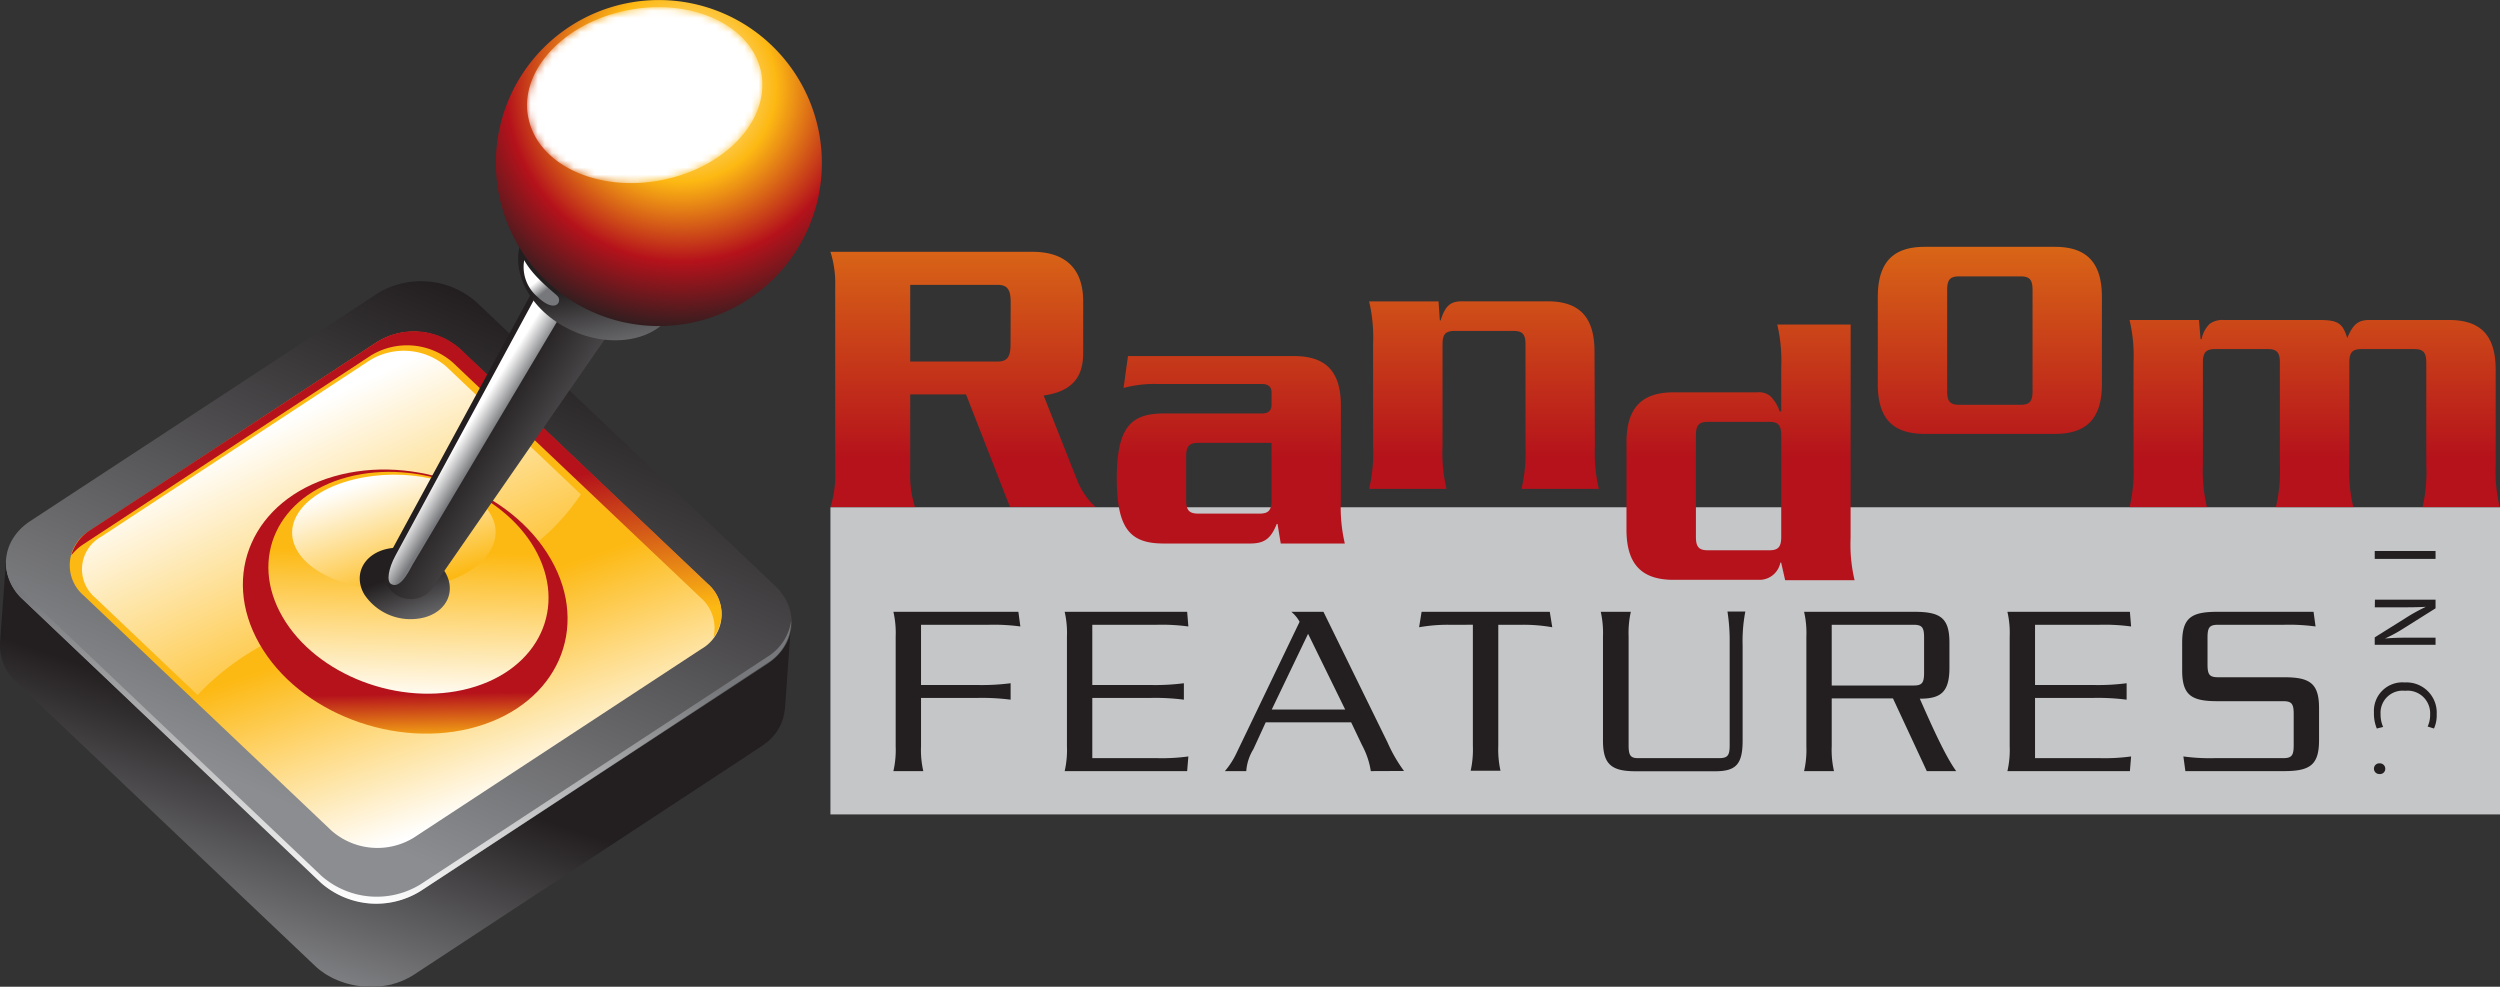 <svg xmlns="http://www.w3.org/2000/svg" xmlns:xlink="http://www.w3.org/1999/xlink" viewBox="0 0 351.05 138.56">
  <rect x="0" y="0" width="351.05" height="138.56" fill="#333333" stroke="none"/>
  <defs>
    <style>
      .a {
        fill: url(#a);
      }

      .b {
        fill: #c5c6c8;
      }

      .c {
        fill: #231f20;
      }

      .d {
        fill: url(#b);
      }

      .e {
        fill: url(#c);
      }

      .f {
        fill: url(#d);
      }

      .g {
        fill: url(#e);
      }

      .h {
        fill: url(#f);
      }

      .i {
        fill: url(#g);
      }

      .j {
        fill: url(#h);
      }

      .k {
        fill: url(#i);
      }

      .l {
        fill: url(#j);
      }

      .m {
        fill: url(#k);
      }

      .n {
        fill: url(#l);
      }

      .o {
        fill: url(#m);
      }

      .p {
        fill: url(#n);
      }

      .q {
        fill: url(#o);
      }

      .r {
        fill: url(#p);
      }

      .s {
        mask: url(#q);
      }

      .t {
        fill: #fff;
      }

      .u {
        fill: url(#r);
      }
    </style>
    <linearGradient id="a" x1="83.47" y1="-27.18" x2="83.47" y2="-10.64" gradientTransform="matrix(0.98, -0.19, 0.19, 0.98, 11.87, 46.43)" gradientUnits="userSpaceOnUse">
      <stop offset="0" stop-color="#fff"/>
      <stop offset="1" stop-color="#231f20"/>
    </linearGradient>
    <linearGradient id="b" x1="233.83" y1="4.82" x2="233.83" y2="64.41" gradientUnits="userSpaceOnUse">
      <stop offset="0" stop-color="#fdb913"/>
      <stop offset="1" stop-color="#b5121b"/>
    </linearGradient>
    <linearGradient id="c" x1="8.51" y1="96.84" x2="26" y2="65.99" gradientTransform="matrix(0.98, -0.19, 0.19, 0.98, 11.87, 46.43)" gradientUnits="userSpaceOnUse">
      <stop offset="0" stop-color="#8b8d90"/>
      <stop offset="1" stop-color="#231f20"/>
    </linearGradient>
    <linearGradient id="d" x1="17.58" y1="72.38" x2="59.93" y2="9.53" xlink:href="#c"/>
    <linearGradient id="e" x1="22.09" y1="86.36" x2="33.93" y2="51.69" gradientTransform="matrix(0.98, -0.19, 0.19, 0.98, 11.87, 46.43)" gradientUnits="userSpaceOnUse">
      <stop offset="0" stop-color="#fff"/>
      <stop offset="1" stop-color="#77787b"/>
    </linearGradient>
    <linearGradient id="f" x1="40.94" y1="77.28" x2="36.77" y2="48.52" gradientTransform="matrix(0.98, -0.19, 0.19, 0.98, 11.87, 46.43)" gradientUnits="userSpaceOnUse">
      <stop offset="0" stop-color="#fff"/>
      <stop offset="1" stop-color="#fdb913"/>
    </linearGradient>
    <linearGradient id="g" x1="35.2" y1="73.43" x2="37.2" y2="20.97" gradientTransform="matrix(0.98, -0.19, 0.19, 0.98, 11.87, 46.43)" gradientUnits="userSpaceOnUse">
      <stop offset="0.38" stop-color="#fdb913"/>
      <stop offset="0.79" stop-color="#b5121b"/>
    </linearGradient>
    <linearGradient id="h" x1="24.28" y1="17.76" x2="34.01" y2="55.57" xlink:href="#f"/>
    <linearGradient id="i" x1="32.52" y1="71.87" x2="35.42" y2="55.35" xlink:href="#g"/>
    <linearGradient id="j" x1="34.41" y1="59.97" x2="38.94" y2="39.24" xlink:href="#f"/>
    <linearGradient id="k" x1="36.29" y1="28" x2="38.54" y2="44.72" xlink:href="#f"/>
    <linearGradient id="l" x1="39.12" y1="52.77" x2="37.32" y2="42.08" xlink:href="#c"/>
    <linearGradient id="m" x1="74.35" y1="35.34" x2="56.79" y2="18.66" xlink:href="#c"/>
    <linearGradient id="n" x1="56.23" y1="17.13" x2="58.76" y2="19.49" xlink:href="#e"/>
    <linearGradient id="o" x1="72.75" y1="20.54" x2="72.53" y2="7.12" xlink:href="#c"/>
    <radialGradient id="p" cx="88.89" cy="-17.72" r="35.15" gradientTransform="matrix(0.98, -0.19, 0.19, 0.98, 11.87, 46.43)" gradientUnits="userSpaceOnUse">
      <stop offset="0.01" stop-color="#fff"/>
      <stop offset="0.38" stop-color="#fdb913"/>
      <stop offset="0.7" stop-color="#b5121b"/>
      <stop offset="1" stop-color="#231f20"/>
    </radialGradient>
    <mask id="q" x="74.02" y="1.01" width="33.03" height="24.7" maskUnits="userSpaceOnUse">
      <path class="a" d="M106.9,10.24c1.25,6.6-5.05,13.34-14.08,15.07s-17.38-2.23-18.64-8.83,5-13.35,14.08-15.07S105.64,3.64,106.9,10.24Z"/>
    </mask>
    <linearGradient id="r" x1="57.4" y1="10.13" x2="58.53" y2="11.63" gradientTransform="matrix(1, -0.03, 0.03, 1, 17.68, 31.03)" xlink:href="#e"/>
  </defs>
  <title>Asset 1</title>
  <g>
    <rect class="b" x="116.61" y="71.23" width="234.44" height="43.13"/>
    <g>
      <g>
        <path class="c" d="M342,78.48h-8.54V77.37H342Z"/>
        <path class="c" d="M333.49,84.21H342v1.21l-4.33,2.72a21.11,21.11,0,0,1-2.77,1.52v0c1.14-.1,2.18-.12,3.5-.12H342v1h-8.54V89.5l4.33-2.71a25.48,25.48,0,0,1,2.85-1.58v0c-1.08.06-2.11.07-3.52.07h-3.65Z"/>
        <path class="c" d="M333.75,102.3a5.54,5.54,0,0,1-.4-2.26,4,4,0,0,1,4.33-4.21,4.24,4.24,0,0,1,4.48,4.47,4.47,4.47,0,0,1-.38,2l-.89-.28a3.93,3.93,0,0,0,.35-1.71A3.17,3.17,0,0,0,337.72,97a3.1,3.1,0,0,0-3.44,3.27,4.31,4.31,0,0,0,.36,1.81Z"/>
        <path class="c" d="M333.35,107.92a.74.74,0,0,1,.8-.73.75.75,0,0,1,.79.76.73.73,0,0,1-.79.74.75.75,0,0,1-.8-.76Z"/>
      </g>
      <g>
        <path class="c" d="M143,85.91l.28,2.06a27.51,27.51,0,0,0-4.37-.24h-9.58v8.46h8a31.45,31.45,0,0,0,4.58-.25v2.31a31.45,31.45,0,0,0-4.58-.25h-8v6.78a13.28,13.28,0,0,0,.32,3.5h-4.2a13.28,13.28,0,0,0,.32-3.5V89.4a13.24,13.24,0,0,0-.32-3.49Z"/>
        <path class="c" d="M166.7,85.91l.17,2.06a27.4,27.4,0,0,0-4.37-.24h-9.12v8.46h8.28a31.45,31.45,0,0,0,4.58-.25v2.31a31.45,31.45,0,0,0-4.58-.25h-8.28v8.46h9.12a27.4,27.4,0,0,0,4.37-.24l-.17,2.06H149.5a13.28,13.28,0,0,0,.32-3.5V89.4a13.24,13.24,0,0,0-.32-3.49Z"/>
        <path class="c" d="M192.49,108.28a11.28,11.28,0,0,0-1.23-3.64l-1.53-3.21h-12L176,105.2a6.81,6.81,0,0,0-1,3.08H172a11.36,11.36,0,0,0,1.57-2.41l8.92-18.56a4.88,4.88,0,0,0-1.16-1.4h4.51l9,18.35a20.93,20.93,0,0,0,2.31,4ZM183.68,89l-5.1,10.63h10.31Z"/>
        <path class="c" d="M203.43,87.73a23.07,23.07,0,0,0-4.16.35l.35-2.17h18l.35,2.17a23.16,23.16,0,0,0-4.16-.35h-3.42v17a13.79,13.79,0,0,0,.31,3.5h-4.19a13.79,13.79,0,0,0,.31-3.5v-17Z"/>
        <path class="c" d="M241.35,106.46c1.25,0,1.53-.35,1.53-1.82v-15a26.51,26.51,0,0,0-.31-3.77h2.51a21.74,21.74,0,0,0-.38,4.75V104c0,3.32-.94,4.3-3.84,4.3H229.67c-3.42,0-4.58-1-4.58-4.3V89.4a13.75,13.75,0,0,0-.31-3.49H229a13.75,13.75,0,0,0-.31,3.49v15.24c0,1.47.28,1.82,1.36,1.82Z"/>
        <path class="c" d="M257.21,98.07v6.71a13.28,13.28,0,0,0,.32,3.5h-4.2a13.28,13.28,0,0,0,.32-3.5V89.4a13.24,13.24,0,0,0-.32-3.49h15.49c3.63,0,4.92.84,4.92,4.33v3.53c0,3.5-1.29,4.34-4.16,4.34,1.54,3.49,3.53,8,5.11,10.17h-4.13l-4.75-10.21Zm0-1.81h11.46c1.23,0,1.51-.35,1.51-1.82V89.55c0-1.47-.28-1.82-1.51-1.82H257.21Z"/>
        <path class="c" d="M299.08,85.91l.17,2.06a27.4,27.4,0,0,0-4.37-.24h-9.12v8.46h8.29a31.27,31.27,0,0,0,4.57-.25v2.31a31.27,31.27,0,0,0-4.57-.25h-8.29v8.46h9.12a27.4,27.4,0,0,0,4.37-.24l-.17,2.06h-17.2a13.28,13.28,0,0,0,.32-3.5V89.4a13.24,13.24,0,0,0-.32-3.49Z"/>
        <path class="c" d="M324.87,85.91l.28,2.06a27.4,27.4,0,0,0-4.37-.24h-9.29c-1.23,0-1.51.35-1.51,1.82v3.74c0,1.46.28,1.81,1.51,1.81h9.22c3.64,0,4.93.84,4.93,4.34v4.5c0,3.5-1.29,4.34-4.93,4.34H306.87l-.28-2.06a27.4,27.4,0,0,0,4.37.24h9.61c1.23,0,1.51-.35,1.51-1.82v-4.37c0-1.46-.28-1.81-1.51-1.81h-9.22c-3.64,0-4.93-.84-4.93-4.33V90.24c0-3.49,1.29-4.33,4.93-4.33Z"/>
      </g>
    </g>
    <path class="d" d="M188.29,57c0-4.87-2.12-7-6.61-7H158.39l-.62,4.48a16.48,16.48,0,0,1,4.71-.56h14.67c.89,0,1.4.33,1.4,1.23v1.68c0,.89-.51,1.23-1.4,1.23H163.43c-4.6,0-6.61,1.9-6.61,9.13s2,9.13,6.61,9.13h12.1c1.95,0,2.91-.62,3.75-2.75h.11l.45,2.75h9a22.23,22.23,0,0,1-.56-5.94Zm-9.74,13.22c0,1.4-.39,1.9-1.68,1.9h-8.63c-1.28,0-1.68-.5-1.68-1.9V64.1c0-1.4.4-1.91,1.68-1.91h10.31Zm-32-14.68c4.26-.62,5.55-2.81,5.55-6V42.3c0-4.7-2.64-6.94-7.12-6.94H116.61a14.49,14.49,0,0,1,.67,4.81V66.38a14.51,14.51,0,0,1-.67,4.82h11.87a14.51,14.51,0,0,1-.67-4.82v-11h7.84l6.16,15.79h12a10.17,10.17,0,0,1-2.58-3.81Zm-4.65-7.17c0,1.79-.5,2.4-1.85,2.4H127.81V40h12.26c1.35,0,1.85.62,1.85,2.41Zm82,1c0-4.87-2.13-7.06-6.61-7.06h-12c-1.62,0-2.35.62-3,2.69h-.11L202,42.32h-9.75a21.81,21.81,0,0,1,.56,5.94V62.71a21.81,21.81,0,0,1-.56,5.94h10.87a21.81,21.81,0,0,1-.56-5.94V48.37c0-1.4.39-1.9,1.68-1.9h8.29c1.29,0,1.68.5,1.68,1.9V62.71a22.23,22.23,0,0,1-.56,5.94h10.86a22.23,22.23,0,0,1-.56-5.94ZM340.18,71.2H351a22.18,22.18,0,0,1-.56-5.94V51.93c0-4.87-2.12-7-6.61-7H332.73c-1.58,0-2.32.59-3.13,2.54-.65-2.1-1.3-2.54-4-2.54H312.18a3,3,0,0,0-1.91.56,4.12,4.12,0,0,0-1.12,2.13H309l-.22-2.69h-9.75a21.72,21.72,0,0,1,.56,5.93V65.26a21.76,21.76,0,0,1-.56,5.94h10.86a22.18,22.18,0,0,1-.56-5.94V50.93c0-1.4.4-1.91,1.69-1.91h7.44c1.29,0,1.68.51,1.68,1.91V65.26a21.76,21.76,0,0,1-.56,5.94h10.87a21.76,21.76,0,0,1-.56-5.94V50.93c0-1.4.39-1.91,1.68-1.91h7.45c1.29,0,1.68.51,1.68,1.91V65.26A21.76,21.76,0,0,1,340.18,71.2ZM288.54,34.66H270.28c-4.48,0-6.6,2.19-6.6,7.06V53.93c0,4.87,2.12,7,6.6,7h18.26c4.48,0,6.61-2.18,6.61-7V41.72C295.15,36.85,293,34.66,288.54,34.66Zm-3.13,20.28c0,1.4-.39,1.9-1.68,1.9H275.1c-1.29,0-1.68-.5-1.68-1.9V40.71c0-1.4.39-1.9,1.68-1.9h8.63c1.29,0,1.68.5,1.68,1.9Zm-25.54-9.37H249.56a21.81,21.81,0,0,1,.56,5.94v6.27h-.22a5.31,5.31,0,0,0-1.29-2.13,2.48,2.48,0,0,0-1.85-.56H235c-4.48,0-6.61,2.19-6.61,7.06V74.36c0,4.87,2.13,7.06,6.61,7.06h12.21A3,3,0,0,0,250,79h.11l.56,2.47h9.75a21.81,21.81,0,0,1-.56-5.94Zm-9.75,29.8c0,1.4-.39,1.9-1.68,1.9h-8.62c-1.29,0-1.68-.5-1.68-1.9V61.14c0-1.4.39-1.9,1.68-1.9h8.62c1.29,0,1.68.5,1.68,1.9Z"/>
    <path class="e" d="M111,88.62a2.13,2.13,0,0,1-.07.27,5.44,5.44,0,0,1-.15.54l-.12.3c-.07.16-.14.33-.22.49s-.11.2-.17.3A3.68,3.68,0,0,1,110,91l-.2.3-.34.41-.24.27-.42.4a3.08,3.08,0,0,1-.27.24,8.57,8.57,0,0,1-.81.61L59,125.16a9,9,0,0,1-.79.46l-.3.15c-.18.08-.35.17-.53.24l-.37.14c-.16.06-.32.13-.49.18l-.4.11-.47.13a14,14,0,0,1-1.44.24l-.25,0a11.23,11.23,0,0,1-1.42,0l-.37,0-.57,0-.41-.06a5,5,0,0,1-.56-.09l-.41-.08-.56-.13-.39-.12c-.18,0-.36-.12-.54-.18s-.26-.09-.39-.15l-.52-.23-.36-.17c-.18-.09-.35-.19-.52-.29l-.32-.18c-.18-.12-.36-.24-.53-.37l-.26-.18a8.42,8.42,0,0,1-.72-.62L3.23,84.18A7.05,7.05,0,0,1,.86,78.56L0,90.25a7,7,0,0,0,2.36,5.62l41.9,39.78c.23.22.48.42.73.62a2.2,2.2,0,0,0,.25.17c.17.13.35.26.54.38l.31.18.53.29.35.17.53.23.38.14.55.19.38.11.57.14.4.08a5.43,5.43,0,0,0,.56.09l.42.06.57,0,.25,0h.11a13.66,13.66,0,0,0,1.43,0l.24,0a11.37,11.37,0,0,0,1.44-.23h0c.15,0,.3-.08.44-.12l.41-.11.49-.18.37-.14.53-.25.29-.14c.27-.14.54-.3.79-.46l48.69-32a8.5,8.5,0,0,0,.81-.6l.06,0,.19-.18a5.6,5.6,0,0,0,.43-.41l.24-.26c.12-.15.24-.28.35-.43a.94.94,0,0,1,.09-.12s.07-.11.11-.17.19-.3.28-.46l.16-.29a5.44,5.44,0,0,0,.22-.5,2.52,2.52,0,0,0,.12-.29,5.7,5.7,0,0,0,.16-.55c0-.08,0-.17.07-.26,0-.27.09-.54.12-.82l.84-11.68A5.66,5.66,0,0,1,111,88.62Z"/>
    <path class="f" d="M53,41.21a11.75,11.75,0,0,1,13.88,1.2l41.9,39.79c3.55,3.36,3.09,8.28-1,11L59,125.16A11.77,11.77,0,0,1,45.13,124L3.23,84.18c-3.55-3.37-3.08-8.3,1-11Z"/>
    <path class="g" d="M107.73,92.25,59,124.21A11.76,11.76,0,0,1,45.15,123L3.25,83.23a7.17,7.17,0,0,1-2.38-5A7,7,0,0,0,3.2,84.17L45.1,124A11.77,11.77,0,0,0,59,125.16l48.68-32a7,7,0,0,0,3.42-6A7.14,7.14,0,0,1,107.73,92.25Z"/>
    <path class="h" d="M53,48a9.77,9.77,0,0,1,11.53,1L99.35,82a5.59,5.59,0,0,1-.86,9.13L58.08,117.64a9.77,9.77,0,0,1-11.53-1l-34.78-33a5.59,5.59,0,0,1,.86-9.13Z"/>
    <path class="i" d="M99.36,81.94l-34.78-33a9.78,9.78,0,0,0-11.53-1L12.64,74.46A6.11,6.11,0,0,0,10,78a6.69,6.69,0,0,1,1.69-1.56L52.08,49.92a9.74,9.74,0,0,1,11.52,1l34.78,33a5.67,5.67,0,0,1,1.81,5.57A5.52,5.52,0,0,0,99.36,81.94Z"/>
    <path class="j" d="M62.72,51.52a9.14,9.14,0,0,0-10.78-.93L14.17,75.39a5.22,5.22,0,0,0-.81,8.53L27.75,97.59c4.84-5.21,13.43-10.89,28.64-13.41C69.76,82,77.3,75.79,81.56,69.42Z"/>
    <path class="k" d="M77.36,78.54c5.55,9.69.89,20.22-10.41,23.5s-25-1.93-30.52-11.63-.89-20.22,10.41-23.5S71.81,68.84,77.36,78.54Z"/>
    <path class="l" d="M75.06,77c4.73,8.21.64,17-9.13,19.65S44.4,94.81,39.66,86.6,39,69.59,48.8,67,70.33,68.82,75.06,77Z"/>
    <path class="m" d="M68.43,71.53c3.12,4.11-.23,8.88-7.47,10.67S45.31,82.09,42.19,78s.22-8.88,7.47-10.67S65.31,67.42,68.43,71.53Z"/>
    <path class="n" d="M62.53,80.38c1.52,2.64.21,5.47-2.94,6.32a7.81,7.81,0,0,1-8.44-3.24c-1.53-2.64-.21-5.47,2.93-6.32A7.82,7.82,0,0,1,62.53,80.38Z"/>
    <path class="o" d="M90.29,27.12c1.86,1,5,5.14,4,7l-33.25,48a3.81,3.81,0,0,1-5.17,1.54h0a3.81,3.81,0,0,1-1.53-5.17L82,27.58a3.81,3.81,0,0,1,5.17-1.53Z"/>
    <path class="p" d="M87.43,24.5c.67.36,1.17,3.05.16,4.9L57.92,79.31c-1.47,2.9-2.36,3.06-3,2.7h0c-.66-.36-.39-2.16.61-4L83.09,27.13c1-1.85,2.36-3.06,3-2.7Z"/>
    <path class="q" d="M94.88,37.06c2,5.22-1.15,10-7.1,10.65s-12.4-3-14.42-8.24,1.15-10,7.1-10.65S92.85,31.85,94.88,37.06Z"/>
    <path class="r" d="M115,18.6A22.89,22.89,0,1,1,88.24.41,22.89,22.89,0,0,1,115,18.6Z"/>
    <g class="s">
      <path class="t" d="M106.9,10.24a8.56,8.56,0,0,1,.15,1.59c.07,6.06-5.93,11.89-14.23,13.48-9,1.72-17.38-2.23-18.64-8.83A8.24,8.24,0,0,1,74,14.92C73.93,8.85,79.94,3,88.26,1.41,97.29-.31,105.64,3.64,106.9,10.24Z"/>
    </g>
    <path class="u" d="M73.61,36.53a5.5,5.5,0,0,0,1.86,5.15c2.57,2.45,3.57.61,2.77-.15S74.88,38.84,73.61,36.53Z"/>
  </g>
</svg>
